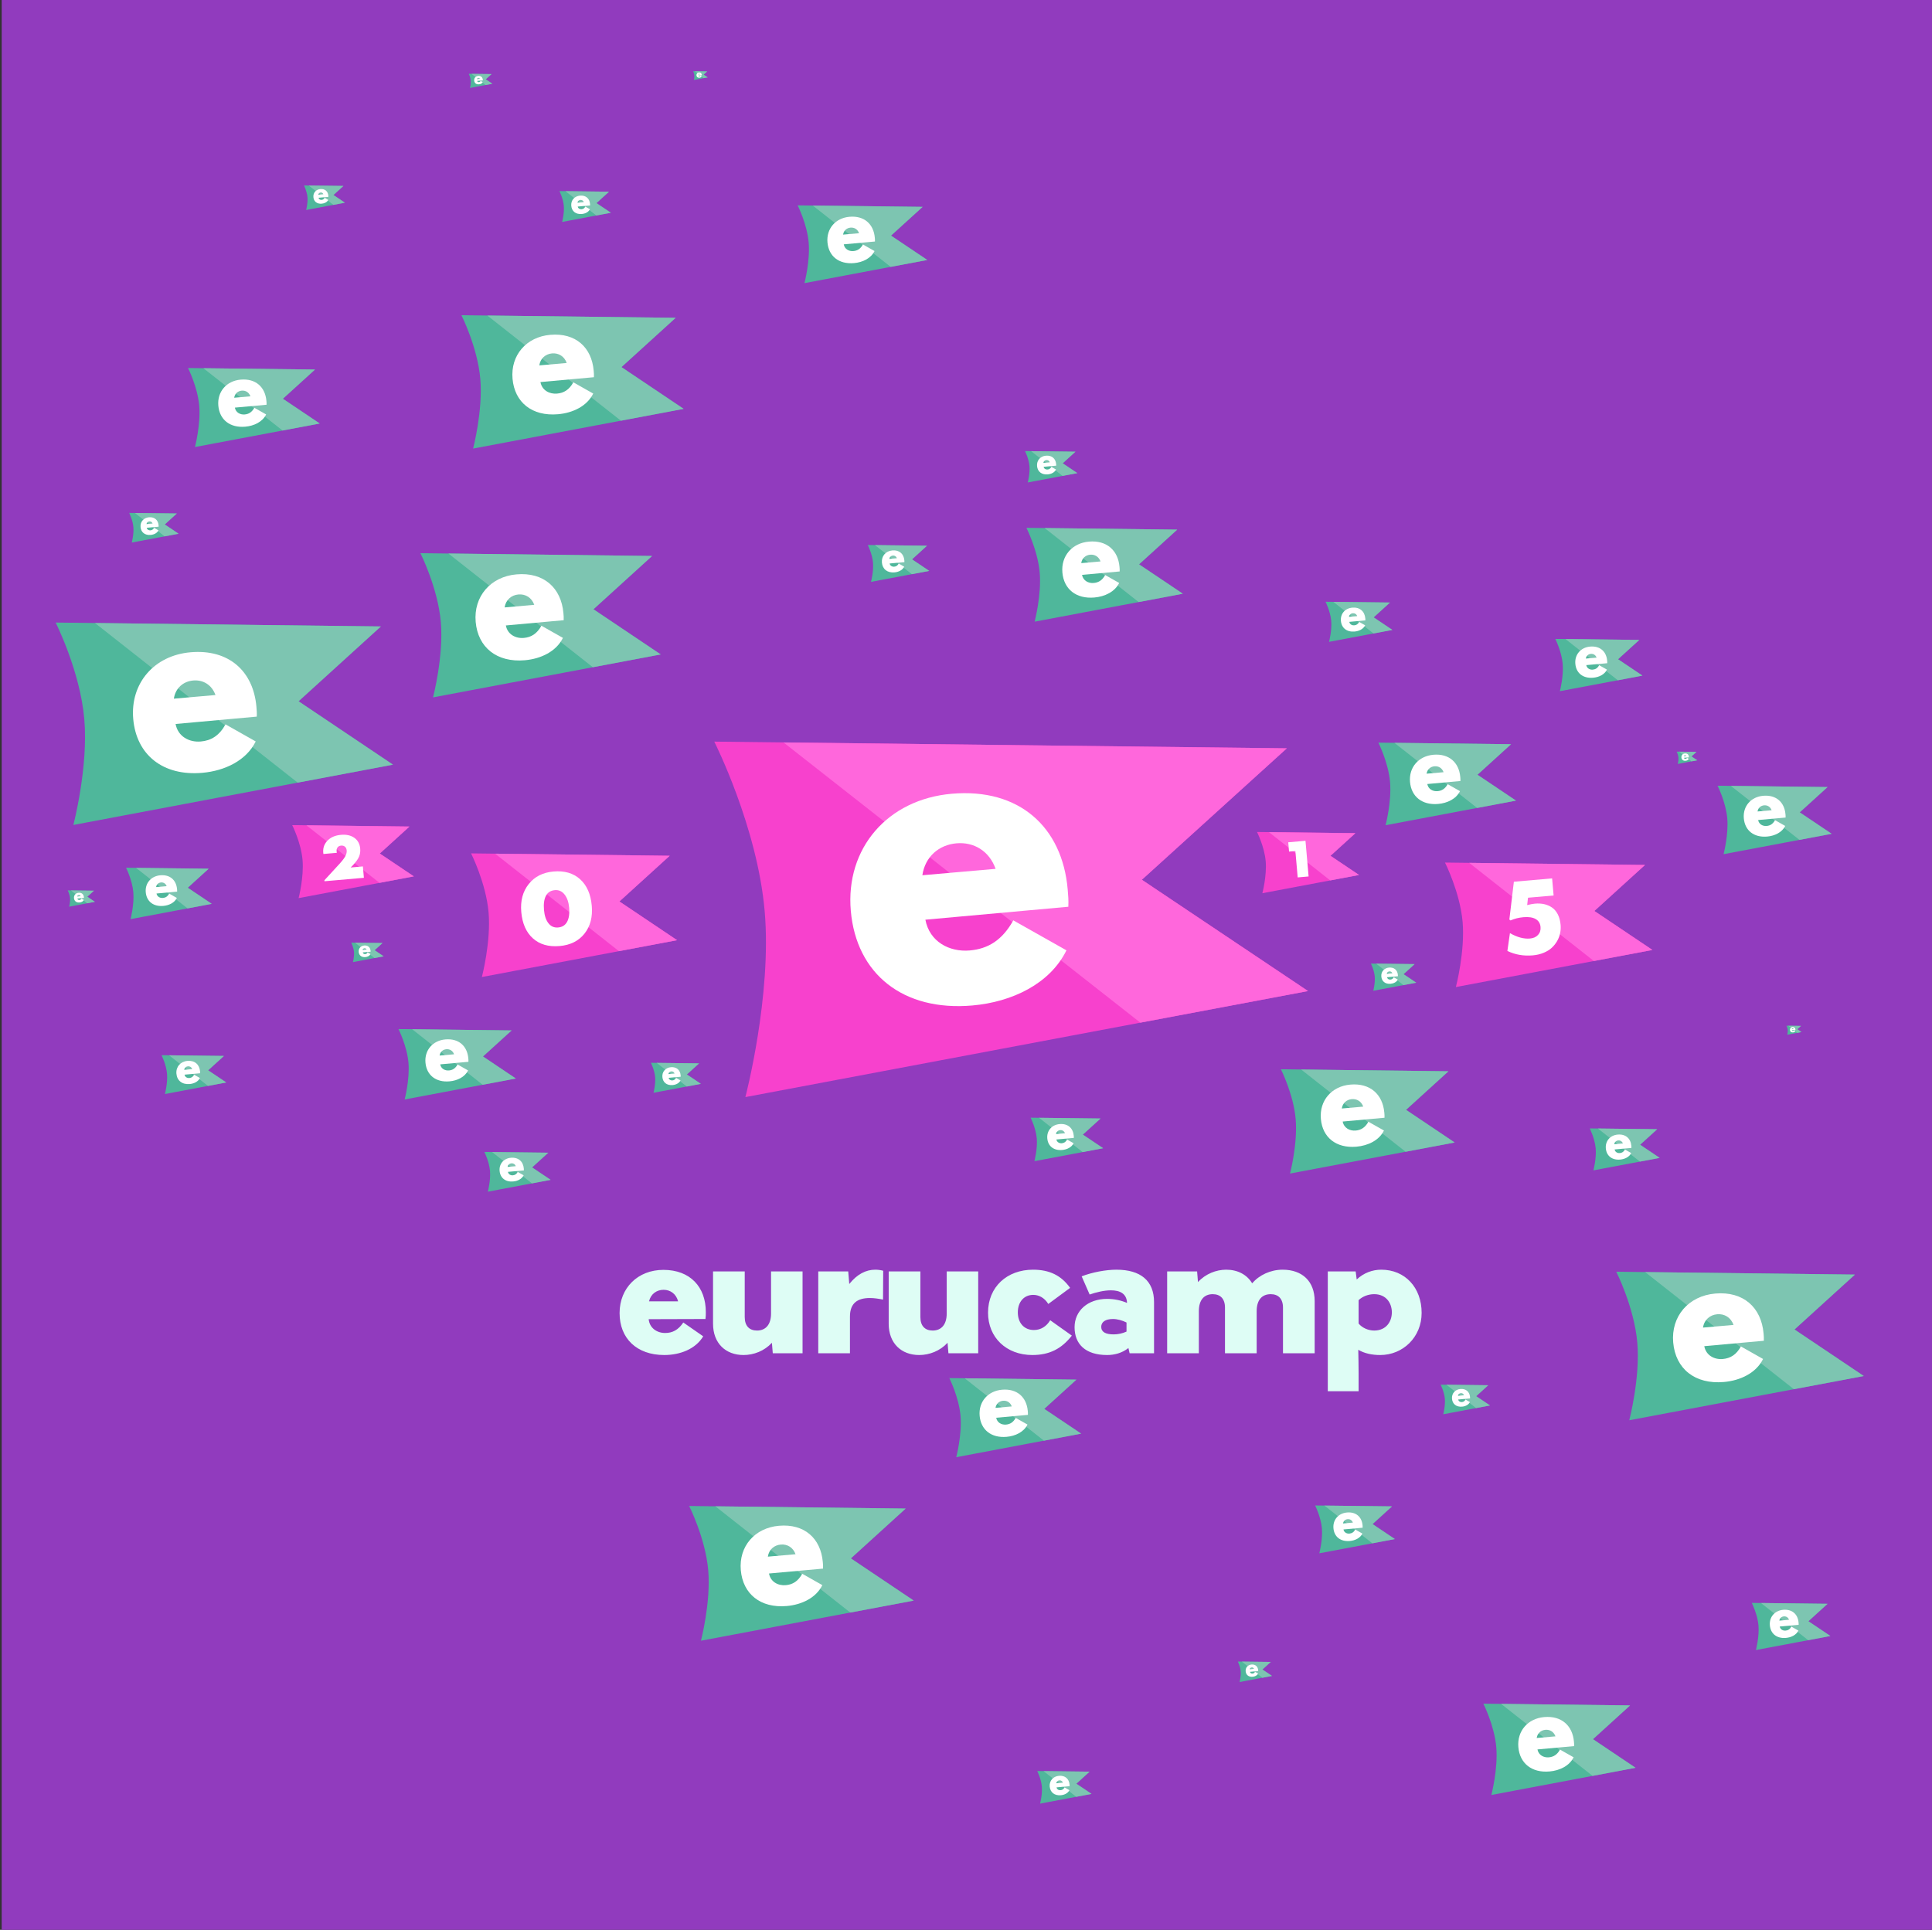 <svg xmlns="http://www.w3.org/2000/svg" xmlns:xlink="http://www.w3.org/1999/xlink" width="1121" height="1120" version="1.1" viewBox="0 0 1121 1120"><rect x="0" y="0" width="1121" height="1120" fill="#333333" stroke="none"/><title>eurucamp-2015</title><desc>Created with Sketch.</desc><g id="Page-1" fill="none" fill-rule="evenodd" stroke="none" stroke-width="1"><rect id="path-1" width="1120" height="1120" x=".989" y="0" fill="#913BBE"/><g id="flag-link" transform="translate(279.7, 46.796) rotate(-5) translate(-279.7, -46.796) translate(272.2, 41.796)"><g id="flag" transform="translate(0.14, 0.14)"><path id="flag-background" fill="#4FB79B" d="M13.149,7.185 L0.02,8.493 C0.02,8.493 0.836,6.207 0.836,4.248 C0.836,2.29 0.02,0.249 0.02,0.249 L13.149,1.556 L9.558,4.289 L13.149,7.185 L13.149,7.185 Z"/><path id="flag-highlight" fill="#7DC5B1" d="M1.608,0.407 L9.235,7.575 L13.149,7.185 L9.558,4.289 L13.149,1.556 L1.608,0.407 L1.608,0.407 Z"/><path id="flag-e" fill="#FFF" d="M4.528,3.743 C4.629,3.319 4.972,3.077 5.375,3.077 C5.778,3.077 6.111,3.319 6.222,3.743 L4.528,3.743 L4.528,3.743 Z M5.365,1.927 C3.883,1.927 2.814,2.966 2.814,4.419 C2.814,5.883 3.812,6.841 5.415,6.841 C6.333,6.841 7.24,6.498 7.684,5.762 L6.525,4.965 C6.232,5.398 5.889,5.57 5.466,5.57 C4.992,5.57 4.558,5.287 4.508,4.772 L7.815,4.762 C7.835,4.621 7.835,4.49 7.835,4.359 C7.835,2.916 6.928,1.927 5.365,1.927 L5.365,1.927 L5.365,1.927 Z"/></g></g><g id="flag-link-copy-3" transform="translate(809.295, 566.307) rotate(-5) translate(-809.295, -566.307) translate(795.795, 557.307)"><g id="flag" transform="translate(0.269, 0.269)"><path id="flag-background" fill="#4FB79B" d="M25.272,13.811 L0.038,16.324 C0.038,16.324 1.608,11.93 1.608,8.166 C1.608,4.401 0.038,0.478 0.038,0.478 L25.272,2.991 L18.37,8.244 L25.272,13.811 L25.272,13.811 Z"/><path id="flag-highlight" fill="#7DC5B1" d="M3.091,0.783 L17.751,14.559 L25.272,13.81 L18.37,8.244 L25.272,2.991 L3.091,0.783 L3.091,0.783 Z"/><path id="flag-e" fill="#FFF" d="M8.703,7.195 C8.896,6.38 9.556,5.914 10.33,5.914 C11.106,5.914 11.746,6.38 11.959,7.195 L8.703,7.195 L8.703,7.195 Z M10.312,3.704 C7.464,3.704 5.409,5.702 5.409,8.494 C5.409,11.307 7.327,13.15 10.408,13.15 C12.172,13.15 13.916,12.49 14.77,11.074 L12.541,9.542 C11.979,10.376 11.32,10.705 10.505,10.705 C9.595,10.705 8.762,10.163 8.665,9.173 L15.021,9.154 C15.06,8.882 15.06,8.63 15.06,8.378 C15.06,5.605 13.316,3.704 10.312,3.704 L10.312,3.704 L10.312,3.704 Z"/></g></g><g id="flag-link-copy-4" transform="translate(619.54, 659.632) rotate(-5) translate(-619.54, -659.632) translate(598.54, 645.632)"><g id="flag" transform="translate(0.429, 0.43)"><path id="flag-background" fill="#4FB79B" d="M40.42,22.088 L0.061,26.108 C0.061,26.108 2.571,19.081 2.571,13.06 C2.571,7.038 0.061,0.765 0.061,0.765 L40.42,4.783 L29.38,13.185 L40.42,22.088 L40.42,22.088 Z"/><path id="flag-highlight" fill="#7DC5B1" d="M4.944,1.253 L28.39,23.286 L40.42,22.088 L29.38,13.185 L40.42,4.783 L4.944,1.253 L4.944,1.253 Z"/><path id="flag-e" fill="#FFF" d="M13.919,11.507 C14.229,10.204 15.283,9.459 16.522,9.459 C17.762,9.459 18.786,10.204 19.127,11.507 L13.919,11.507 L13.919,11.507 Z M16.492,5.923 C11.937,5.923 8.651,9.119 8.651,13.585 C8.651,18.084 11.719,21.031 16.647,21.031 C19.468,21.031 22.257,19.976 23.622,17.712 L20.057,15.261 C19.158,16.595 18.104,17.122 16.802,17.122 C15.346,17.122 14.013,16.254 13.858,14.671 L24.024,14.64 C24.087,14.205 24.087,13.803 24.087,13.4 C24.087,8.964 21.297,5.923 16.492,5.923 L16.492,5.923 L16.492,5.923 Z"/></g></g><g id="flag-link" transform="translate(112.382, 622.16) rotate(-5) translate(-112.382, -622.16) translate(93.382, 609.66)"><g id="flag" transform="translate(0.347, 0.468)"><path id="flag-background" fill="#4FB79B" d="M36.952,19.72 L0.92,23.309 C0.92,23.309 3.161,17.035 3.161,11.66 C3.161,6.284 0.92,0.683 0.92,0.683 L36.952,4.271 L27.096,11.772 L36.952,19.72 L36.952,19.72 Z"/><path id="flag-highlight" fill="#7DC5B1" d="M5.28,1.118 L26.212,20.789 L36.952,19.719 L27.096,11.772 L36.952,4.271 L5.28,1.118 L5.28,1.118 Z"/><path id="flag-e" fill="#FFF" d="M13.293,10.273 C13.569,9.11 14.511,8.445 15.616,8.445 C16.724,8.445 17.638,9.11 17.942,10.273 L13.293,10.273 L13.293,10.273 Z M15.59,5.288 C11.523,5.288 8.589,8.141 8.589,12.129 C8.589,16.145 11.328,18.776 15.728,18.776 C18.247,18.776 20.737,17.834 21.955,15.813 L18.773,13.625 C17.97,14.816 17.029,15.286 15.866,15.286 C14.567,15.286 13.376,14.511 13.238,13.098 L22.314,13.07 C22.37,12.682 22.37,12.323 22.37,11.964 C22.37,8.003 19.879,5.288 15.59,5.288 L15.59,5.288 L15.59,5.288 Z"/></g></g><g id="flag-link" transform="translate(213.642, 552.207) rotate(-5) translate(-213.642, -552.207) translate(203.142, 545.707)"><g id="flag" transform="translate(0.192, 0.192)"><path id="flag-background" fill="#4FB79B" d="M19.007,9.885 L0.946,11.684 C0.946,11.684 2.069,8.539 2.069,5.845 C2.069,3.15 0.946,0.342 0.946,0.342 L19.007,2.141 L14.067,5.901 L19.007,9.885 L19.007,9.885 Z"/><path id="flag-highlight" fill="#7DC5B1" d="M3.131,0.561 L13.624,10.421 L19.007,9.885 L14.067,5.901 L19.007,2.141 L3.131,0.561 L3.131,0.561 Z"/><path id="flag-e" fill="#FFF" d="M7.148,5.15 C7.286,4.566 7.758,4.233 8.313,4.233 C8.868,4.233 9.326,4.566 9.479,5.15 L7.148,5.15 L7.148,5.15 Z M8.299,2.651 C6.261,2.651 4.79,4.081 4.79,6.08 C4.79,8.093 6.163,9.412 8.368,9.412 C9.631,9.412 10.879,8.94 11.49,7.926 L9.895,6.83 C9.492,7.427 9.021,7.662 8.438,7.662 C7.786,7.662 7.19,7.274 7.121,6.566 L11.67,6.552 C11.698,6.357 11.698,6.177 11.698,5.997 C11.698,4.012 10.45,2.651 8.299,2.651 L8.299,2.651 L8.299,2.651 Z"/></g></g><g id="flag-link" transform="translate(794.797, 646.816) rotate(-5) translate(-794.797, -646.816) translate(745.297, 615.316)"><g id="flag" transform="translate(0.03, 0.03)"><path id="flag-background" fill="#4FB79B" d="M97.102,51.941 L0.372,61.576 C0.372,61.576 6.388,44.733 6.388,30.301 C6.388,15.869 0.372,0.834 0.372,0.834 L97.102,10.465 L70.644,30.602 L97.102,51.941 L97.102,51.941 Z"/><path id="flag-highlight" fill="#7DC5B1" d="M12.076,2.002 L68.27,54.811 L97.102,51.939 L70.644,30.602 L97.102,10.465 L12.076,2.002 L12.076,2.002 Z"/><path id="flag-e" fill="#FFF" d="M33.587,26.58 C34.328,23.456 36.856,21.672 39.825,21.672 C42.798,21.672 45.252,23.456 46.069,26.58 L33.587,26.58 L33.587,26.58 Z M39.753,13.197 C28.836,13.197 20.959,20.856 20.959,31.56 C20.959,42.343 28.313,49.406 40.124,49.406 C46.886,49.406 53.571,46.878 56.842,41.451 L48.299,35.578 C46.143,38.774 43.617,40.037 40.496,40.037 C37.007,40.037 33.812,37.956 33.441,34.163 L57.806,34.089 C57.956,33.046 57.956,32.082 57.956,31.117 C57.956,20.485 51.269,13.197 39.753,13.197 L39.753,13.197 L39.753,13.197 Z"/></g></g><g id="flag-link-copy-2" transform="translate(943.782, 665.729) rotate(-5) translate(-943.782, -665.729) translate(923.282, 652.729)"><g id="flag" transform="translate(0.012, 0.012)"><path id="flag-background" fill="#4FB79B" d="M39.069,20.898 L0.15,24.775 C0.15,24.775 2.57,17.998 2.57,12.192 C2.57,6.385 0.15,0.336 0.15,0.336 L39.069,4.21 L28.423,12.313 L39.069,20.898 L39.069,20.898 Z"/><path id="flag-highlight" fill="#7DC5B1" d="M4.859,0.806 L27.468,22.053 L39.069,20.897 L28.423,12.313 L39.069,4.21 L4.859,0.806 L4.859,0.806 Z"/><path id="flag-e" fill="#FFF" d="M13.514,10.694 C13.812,9.438 14.829,8.72 16.023,8.72 C17.22,8.72 18.207,9.438 18.536,10.694 L13.514,10.694 L13.514,10.694 Z M15.995,5.31 C11.602,5.31 8.433,8.391 8.433,12.698 C8.433,17.037 11.392,19.879 16.144,19.879 C18.865,19.879 21.554,18.861 22.87,16.678 L19.433,14.315 C18.566,15.601 17.549,16.109 16.294,16.109 C14.89,16.109 13.604,15.272 13.455,13.745 L23.258,13.715 C23.318,13.296 23.318,12.908 23.318,12.52 C23.318,8.242 20.628,5.31 15.995,5.31 L15.995,5.31 L15.995,5.31 Z"/></g></g><g id="flag-link" transform="translate(188.246, 113.959) rotate(-5) translate(-188.246, -113.959) translate(175.746, 105.959)"><g id="flag" transform="translate(0.242, 0.242)"><path id="flag-background" fill="#4FB79B" d="M23.753,12.453 L0.999,14.72 C0.999,14.72 2.414,10.758 2.414,7.363 C2.414,3.968 0.999,0.431 0.999,0.431 L23.753,2.697 L17.529,7.434 L23.753,12.453 L23.753,12.453 Z"/><path id="flag-highlight" fill="#7DC5B1" d="M3.752,0.706 L16.971,13.128 L23.753,12.453 L17.529,7.434 L23.753,2.697 L3.752,0.706 L3.752,0.706 Z"/><path id="flag-e" fill="#FFF" d="M8.812,6.488 C8.987,5.753 9.581,5.333 10.28,5.333 C10.979,5.333 11.556,5.753 11.748,6.488 L8.812,6.488 L8.812,6.488 Z M10.263,3.34 C7.695,3.34 5.842,5.141 5.842,7.659 C5.842,10.196 7.572,11.857 10.35,11.857 C11.941,11.857 13.513,11.262 14.283,9.986 L12.273,8.604 C11.766,9.356 11.172,9.653 10.438,9.653 C9.617,9.653 8.865,9.164 8.778,8.271 L14.509,8.254 C14.545,8.009 14.545,7.782 14.545,7.555 C14.545,5.054 12.972,3.34 10.263,3.34 L10.263,3.34 L10.263,3.34 Z"/></g></g><g id="flag-link" transform="translate(406.854, 44.204) rotate(-5) translate(-406.854, -44.204) translate(401.354, 40.704)"><g id="flag" transform="translate(0.086, 0.086)"><path id="flag-background" fill="#4FB79B" d="M9.108,4.438 L0.999,5.246 C0.999,5.246 1.503,3.834 1.503,2.624 C1.503,1.414 0.999,0.154 0.999,0.154 L9.108,0.961 L6.89,2.649 L9.108,4.438 L9.108,4.438 Z"/><path id="flag-highlight" fill="#7DC5B1" d="M1.98,0.252 L6.691,4.679 L9.108,4.438 L6.89,2.649 L9.108,0.961 L1.98,0.252 L1.98,0.252 Z"/><path id="flag-e" fill="#FFF" d="M3.784,2.312 C3.846,2.05 4.058,1.901 4.307,1.901 C4.556,1.901 4.762,2.05 4.83,2.312 L3.784,2.312 L3.784,2.312 Z M4.301,1.19 C3.385,1.19 2.725,1.832 2.725,2.73 C2.725,3.634 3.341,4.226 4.332,4.226 C4.899,4.226 5.459,4.014 5.733,3.559 L5.017,3.066 C4.836,3.334 4.624,3.44 4.363,3.44 C4.07,3.44 3.802,3.266 3.771,2.948 L5.814,2.942 C5.827,2.854 5.827,2.773 5.827,2.693 C5.827,1.801 5.266,1.19 4.301,1.19 L4.301,1.19 L4.301,1.19 Z"/></g></g><g id="flag-link" transform="translate(48.047, 521.048) rotate(-5) translate(-48.047, -521.048) translate(39.547, 515.548)"><g id="flag" transform="translate(0.161, 0.161)"><path id="flag-background" fill="#4FB79B" d="M15.124,8.277 L0,9.784 C0,9.784 0.941,7.15 0.941,4.894 C0.941,2.638 0,0.287 0,0.287 L15.124,1.793 L10.987,4.941 L15.124,8.277 L15.124,8.277 Z"/><path id="flag-highlight" fill="#7DC5B1" d="M1.83,0.469 L10.616,8.726 L15.124,8.277 L10.987,4.941 L15.124,1.793 L1.83,0.469 L1.83,0.469 Z"/><path id="flag-e" fill="#FFF" d="M5.193,4.312 C5.309,3.824 5.704,3.545 6.169,3.545 C6.633,3.545 7.017,3.824 7.145,4.312 L5.193,4.312 L5.193,4.312 Z M6.157,2.22 C4.45,2.22 3.219,3.417 3.219,5.091 C3.219,6.777 4.369,7.881 6.215,7.881 C7.273,7.881 8.318,7.486 8.829,6.637 L7.493,5.719 C7.156,6.219 6.761,6.416 6.273,6.416 C5.728,6.416 5.228,6.091 5.17,5.498 L8.98,5.486 C9.003,5.323 9.003,5.172 9.003,5.022 C9.003,3.359 7.958,2.22 6.157,2.22 L6.157,2.22 L6.157,2.22 Z"/></g></g><g id="flag-link" transform="translate(265.687, 614.87) rotate(-5) translate(-265.687, -614.87) translate(232.187, 593.37)"><g id="flag" transform="translate(0.695, 0.696)"><path id="flag-background" fill="#4FB79B" d="M65.312,34.746 L0,41.251 C0,41.251 4.062,29.879 4.062,20.135 C4.062,10.39 0,0.238 0,0.238 L65.312,6.741 L47.447,20.338 L65.312,34.746 L65.312,34.746 Z"/><path id="flag-highlight" fill="#7DC5B1" d="M7.902,1.027 L45.845,36.684 L65.312,34.744 L47.447,20.338 L65.312,6.741 L7.902,1.027 L7.902,1.027 Z"/><path id="flag-e" fill="#FFF" d="M22.427,17.622 C22.927,15.513 24.634,14.308 26.639,14.308 C28.646,14.308 30.303,15.513 30.855,17.622 L22.427,17.622 L22.427,17.622 Z M26.59,8.586 C19.219,8.586 13.9,13.757 13.9,20.985 C13.9,28.265 18.866,33.035 26.84,33.035 C31.406,33.035 35.92,31.327 38.129,27.663 L32.36,23.698 C30.905,25.856 29.199,26.708 27.092,26.708 C24.736,26.708 22.578,25.303 22.328,22.742 L38.779,22.692 C38.881,21.988 38.881,21.337 38.881,20.686 C38.881,13.507 34.366,8.586 26.59,8.586 L26.59,8.586 L26.59,8.586 Z"/></g></g><g id="flag-link" transform="translate(392.577, 624.221) rotate(-5) translate(-392.577, -624.221) translate(378.077, 614.721)"><g id="flag" transform="translate(0.296, 0.296)"><path id="flag-background" fill="#4FB79B" d="M27.805,15.218 L0,17.987 C0,17.987 1.729,13.146 1.729,8.998 C1.729,4.849 0,0.527 0,0.527 L27.805,3.296 L20.199,9.084 L27.805,15.218 L27.805,15.218 Z"/><path id="flag-highlight" fill="#7DC5B1" d="M3.364,0.863 L19.517,16.043 L27.805,15.217 L20.199,9.084 L27.805,3.296 L3.364,0.863 L3.364,0.863 Z"/><path id="flag-e" fill="#FFF" d="M9.548,7.928 C9.761,7.03 10.487,6.517 11.341,6.517 C12.195,6.517 12.901,7.03 13.136,7.928 L9.548,7.928 L9.548,7.928 Z M11.32,4.081 C8.182,4.081 5.918,6.282 5.918,9.359 C5.918,12.459 8.032,14.489 11.426,14.489 C13.37,14.489 15.292,13.763 16.232,12.202 L13.776,10.514 C13.157,11.433 12.431,11.796 11.534,11.796 C10.531,11.796 9.612,11.198 9.506,10.107 L16.509,10.086 C16.552,9.786 16.552,9.509 16.552,9.232 C16.552,6.176 14.63,4.081 11.32,4.081 L11.32,4.081 L11.32,4.081 Z"/></g></g><g id="flag-link" transform="translate(339.548, 118.791) rotate(-5) translate(-339.548, -118.791) translate(324.048, 108.791)"><g id="flag" transform="translate(0.304, 0.305)"><path id="flag-background" fill="#4FB79B" d="M29.607,15.657 L0.999,18.507 C0.999,18.507 2.778,13.526 2.778,9.257 C2.778,4.989 0.999,0.542 0.999,0.542 L29.607,3.391 L21.782,9.346 L29.607,15.657 L29.607,15.657 Z"/><path id="flag-highlight" fill="#7DC5B1" d="M4.46,0.888 L21.08,16.506 L29.607,15.657 L21.782,9.346 L29.607,3.391 L4.46,0.888 L4.46,0.888 Z"/><path id="flag-e" fill="#FFF" d="M10.822,8.157 C11.042,7.233 11.789,6.705 12.667,6.705 C13.546,6.705 14.272,7.233 14.514,8.157 L10.822,8.157 L10.822,8.157 Z M12.646,4.199 C9.417,4.199 7.088,6.464 7.088,9.63 C7.088,12.819 9.263,14.908 12.756,14.908 C14.756,14.908 16.733,14.16 17.7,12.555 L15.173,10.818 C14.536,11.763 13.789,12.137 12.866,12.137 C11.834,12.137 10.889,11.521 10.779,10.399 L17.985,10.377 C18.03,10.069 18.03,9.784 18.03,9.499 C18.03,6.354 16.052,4.199 12.646,4.199 L12.646,4.199 L12.646,4.199 Z"/></g></g><g id="flag-link" transform="translate(89.377, 305.144) rotate(-5) translate(-89.377, -305.144) translate(74.377, 295.644)"><g id="flag" transform="translate(0.292, 0.293)"><path id="flag-background" fill="#4FB79B" d="M28.485,15.043 L0.999,17.781 C0.999,17.781 2.708,12.995 2.708,8.894 C2.708,4.794 0.999,0.521 0.999,0.521 L28.485,3.258 L20.967,8.98 L28.485,15.043 L28.485,15.043 Z"/><path id="flag-highlight" fill="#7DC5B1" d="M4.325,0.853 L20.293,15.859 L28.485,15.043 L20.967,8.98 L28.485,3.258 L4.325,0.853 L4.325,0.853 Z"/><path id="flag-e" fill="#FFF" d="M10.437,7.837 C10.648,6.949 11.366,6.442 12.21,6.442 C13.055,6.442 13.752,6.949 13.984,7.837 L10.437,7.837 L10.437,7.837 Z M12.189,4.034 C9.087,4.034 6.849,6.21 6.849,9.252 C6.849,12.316 8.939,14.323 12.295,14.323 C14.216,14.323 16.116,13.605 17.045,12.063 L14.618,10.394 C14.005,11.302 13.287,11.661 12.401,11.661 C11.409,11.661 10.501,11.07 10.396,9.992 L17.319,9.971 C17.362,9.674 17.362,9.4 17.362,9.126 C17.362,6.105 15.462,4.034 12.189,4.034 L12.189,4.034 L12.189,4.034 Z"/></g></g><g id="flag-link" transform="translate(98.31, 516.048) rotate(-5) translate(-98.31, -516.048) translate(73.81, 500.048)"><g id="flag" transform="translate(0.508, 0.508)"><path id="flag-background" fill="#4FB79B" d="M47.692,26.102 L0,30.852 C0,30.852 2.966,22.548 2.966,15.433 C2.966,8.317 0,0.904 0,0.904 L47.692,5.653 L34.647,15.581 L47.692,26.102 L47.692,26.102 Z"/><path id="flag-highlight" fill="#7DC5B1" d="M5.77,1.48 L33.476,27.517 L47.692,26.101 L34.647,15.581 L47.692,5.653 L5.77,1.48 L5.77,1.48 Z"/><path id="flag-e" fill="#FFF" d="M16.376,13.598 C16.742,12.058 17.988,11.178 19.452,11.178 C20.917,11.178 22.127,12.058 22.53,13.598 L16.376,13.598 L16.376,13.598 Z M19.416,7 C14.034,7 10.15,10.776 10.15,16.053 C10.15,21.37 13.776,24.852 19.599,24.852 C22.933,24.852 26.229,23.606 27.842,20.93 L23.63,18.035 C22.567,19.61 21.321,20.233 19.783,20.233 C18.062,20.233 16.487,19.207 16.304,17.337 L28.317,17.3 C28.391,16.786 28.391,16.311 28.391,15.835 C28.391,10.593 25.094,7 19.416,7 L19.416,7 L19.416,7 Z"/></g></g><g id="flag-link" transform="translate(300.574, 678.288) rotate(-5) translate(-300.574, -678.288) translate(281.574, 665.788)"><g id="flag" transform="translate(0.393, 0.393)"><path id="flag-background" fill="#4FB79B" d="M36.885,20.187 L0,23.861 C0,23.861 2.294,17.439 2.294,11.936 C2.294,6.433 0,0.699 0,0.699 L36.885,4.372 L26.796,12.05 L36.885,20.187 L36.885,20.187 Z"/><path id="flag-highlight" fill="#7DC5B1" d="M4.463,1.145 L25.891,21.282 L36.885,20.187 L26.796,12.05 L36.885,4.372 L4.463,1.145 L4.463,1.145 Z"/><path id="flag-e" fill="#FFF" d="M12.665,10.517 C12.948,9.326 13.912,8.645 15.044,8.645 C16.178,8.645 17.113,9.326 17.425,10.517 L12.665,10.517 L12.665,10.517 Z M15.017,5.414 C10.854,5.414 7.85,8.334 7.85,12.416 C7.85,16.527 10.654,19.221 15.158,19.221 C17.737,19.221 20.286,18.257 21.533,16.187 L18.275,13.948 C17.453,15.167 16.49,15.648 15.3,15.648 C13.969,15.648 12.751,14.855 12.61,13.408 L21.9,13.38 C21.958,12.982 21.958,12.615 21.958,12.247 C21.958,8.193 19.408,5.414 15.017,5.414 L15.017,5.414 L15.017,5.414 Z"/></g></g><g id="flag-link" transform="translate(500.369, 138.349) rotate(-5) translate(-500.369, -138.349) translate(462.869, 114.849)"><g id="flag" transform="translate(0.768, 0.769)"><path id="flag-background" fill="#4FB79B" d="M73.16,38.494 L0.999,45.682 C0.999,45.682 5.487,33.117 5.487,22.351 C5.487,11.585 0.999,0.368 0.999,0.368 L73.16,7.553 L53.422,22.575 L73.16,38.494 L73.16,38.494 Z"/><path id="flag-highlight" fill="#7DC5B1" d="M9.73,1.24 L51.651,40.636 L73.16,38.493 L53.422,22.575 L73.16,7.553 L9.73,1.24 L9.73,1.24 Z"/><path id="flag-e" fill="#FFF" d="M25.778,19.575 C26.331,17.245 28.217,15.913 30.431,15.913 C32.649,15.913 34.48,17.245 35.089,19.575 L25.778,19.575 L25.778,19.575 Z M30.377,9.591 C22.233,9.591 16.357,15.305 16.357,23.29 C16.357,31.334 21.843,36.604 30.654,36.604 C35.699,36.604 40.686,34.717 43.126,30.669 L36.753,26.288 C35.145,28.672 33.26,29.614 30.932,29.614 C28.329,29.614 25.945,28.062 25.669,25.232 L43.845,25.176 C43.957,24.399 43.957,23.679 43.957,22.96 C43.957,15.028 38.969,9.591 30.377,9.591 L30.377,9.591 L30.377,9.591 Z"/></g></g><g id="flag-link" transform="translate(147.346, 232.977) rotate(-5) translate(-147.346, -232.977) translate(109.346, 208.977)"><g id="flag" transform="translate(0.78, 0.781)"><path id="flag-background" fill="#4FB79B" d="M74.12,39.303 L0.816,46.605 C0.816,46.605 5.374,33.841 5.374,22.904 C5.374,11.968 0.816,0.573 0.816,0.573 L74.12,7.872 L54.069,23.132 L74.12,39.303 L74.12,39.303 Z"/><path id="flag-highlight" fill="#7DC5B1" d="M9.685,1.459 L52.27,41.479 L74.12,39.302 L54.069,23.132 L74.12,7.872 L9.685,1.459 L9.685,1.459 Z"/><path id="flag-e" fill="#FFF" d="M25.987,20.084 C26.548,17.717 28.464,16.365 30.714,16.365 C32.967,16.365 34.826,17.717 35.446,20.084 L25.987,20.084 L25.987,20.084 Z M30.659,9.942 C22.386,9.942 16.417,15.747 16.417,23.859 C16.417,32.03 21.99,37.383 30.94,37.383 C36.065,37.383 41.131,35.467 43.61,31.354 L37.135,26.903 C35.502,29.325 33.588,30.283 31.222,30.283 C28.578,30.283 26.157,28.705 25.876,25.831 L44.34,25.775 C44.454,24.984 44.454,24.254 44.454,23.523 C44.454,15.465 39.387,9.942 30.659,9.942 L30.659,9.942 L30.659,9.942 Z"/></g></g><g id="flag-link" transform="translate(205.03, 496.848) rotate(-5) translate(-205.03, -496.848) translate(170.53, 474.848)"><g id="flag" transform="translate(0.721, 0.721)"><path id="flag-background" fill="#F741CD" d="M67.718,36.063 L0,42.808 C0,42.808 4.211,31.017 4.211,20.913 C4.211,10.81 0,0.284 0,0.284 L67.718,7.026 L49.195,21.124 L67.718,36.063 L67.718,36.063 Z"/><path id="flag-highlight" fill="#FF67DC" d="M8.193,1.102 L47.534,38.072 L67.718,36.061 L49.195,21.124 L67.718,7.026 L8.193,1.102 L8.193,1.102 Z"/></g></g><g id="flag-link" transform="translate(589.396, 819.346) rotate(-5) translate(-589.396, -819.346) translate(551.896, 795.346)"><g id="flag" transform="translate(0.781, 0.782)"><path id="flag-background" fill="#4FB79B" d="M73.376,39.159 L0,46.468 C0,46.468 4.563,33.692 4.563,22.744 C4.563,11.797 0,0.391 0,0.391 L73.376,7.697 L53.306,22.972 L73.376,39.159 L73.376,39.159 Z"/><path id="flag-highlight" fill="#7DC5B1" d="M8.878,1.277 L51.505,41.336 L73.376,39.158 L53.306,22.972 L73.376,7.697 L8.878,1.277 L8.878,1.277 Z"/><path id="flag-e" fill="#FFF" d="M25.196,19.921 C25.758,17.552 27.676,16.198 29.928,16.198 C32.183,16.198 34.044,17.552 34.664,19.921 L25.196,19.921 L25.196,19.921 Z M29.873,9.769 C21.591,9.769 15.617,15.579 15.617,23.699 C15.617,31.878 21.195,37.237 30.154,37.237 C35.284,37.237 40.355,35.319 42.836,31.202 L36.355,26.747 C34.72,29.171 32.804,30.129 30.437,30.129 C27.79,30.129 25.366,28.551 25.085,25.673 L43.567,25.617 C43.681,24.826 43.681,24.095 43.681,23.363 C43.681,15.298 38.609,9.769 29.873,9.769 L29.873,9.769 L29.873,9.769 Z"/></g></g><g id="flag-link" transform="translate(332.616, 216.768) rotate(-5) translate(-332.616, -216.768) translate(269.616, 176.768)"><g id="flag" transform="translate(0.317, 0.318)"><path id="flag-background" fill="#4FB79B" d="M124.7,65.702 L0.999,78.024 C0.999,78.024 8.692,56.485 8.692,38.029 C8.692,19.573 0.999,0.345 0.999,0.345 L124.7,12.661 L90.865,38.414 L124.7,65.702 L124.7,65.702 Z"/><path id="flag-highlight" fill="#7DC5B1" d="M15.966,1.839 L87.829,69.373 L124.7,65.7 L90.865,38.414 L124.7,12.661 L15.966,1.839 L15.966,1.839 Z"/><path id="flag-e" fill="#FFF" d="M43.475,33.27 C44.423,29.275 47.656,26.993 51.453,26.993 C55.254,26.993 58.393,29.275 59.438,33.27 L43.475,33.27 L43.475,33.27 Z M51.361,16.156 C37.399,16.156 27.326,25.95 27.326,39.639 C27.326,53.428 36.73,62.461 51.834,62.461 C60.483,62.461 69.031,59.228 73.215,52.287 L62.289,44.777 C59.532,48.864 56.302,50.48 52.311,50.48 C47.848,50.48 43.762,47.818 43.289,42.967 L74.447,42.872 C74.639,41.539 74.639,40.306 74.639,39.073 C74.639,25.476 66.088,16.156 51.361,16.156 L51.361,16.156 L51.361,16.156 Z"/></g></g><g id="flag-link" transform="translate(334.075, 526.702) rotate(-5) translate(-334.075, -526.702) translate(276.075, 489.702)"><g id="flag" transform="translate(0.221, 0.222)"><path id="flag-background" fill="#F741CD" d="M114.7,60.776 L0,72.201 C0,72.201 7.133,52.229 7.133,35.116 C7.133,18.003 0,0.175 0,0.175 L114.7,11.595 L83.326,35.473 L114.7,60.776 L114.7,60.776 Z"/><path id="flag-highlight" fill="#FF67DC" d="M13.878,1.56 L80.512,64.18 L114.7,60.774 L83.326,35.473 L114.7,11.595 L13.878,1.56 L13.878,1.56 Z"/></g></g><g id="flag-link" transform="translate(131.07, 411.834) rotate(-5) translate(-131.07, -411.834) translate(37.07, 352.334)"><g id="flag"><path id="flag-background" fill="#4FB79B" d="M187.778,99.772 L0,118.476 C0,118.476 11.678,85.78 11.678,57.764 C11.678,29.748 0,0.56 0,0.56 L187.778,19.256 L136.415,58.348 L187.778,99.772 L187.778,99.772 Z"/><path id="flag-highlight" fill="#7DC5B1" d="M22.72,2.828 L131.807,105.344 L187.778,99.768 L136.415,58.348 L187.778,19.256 L22.72,2.828 L22.72,2.828 Z"/><path id="flag-e" fill="#FFF" d="M64.479,50.54 C65.918,44.476 70.825,41.012 76.588,41.012 C82.359,41.012 87.123,44.476 88.71,50.54 L64.479,50.54 L64.479,50.54 Z M76.448,24.56 C55.255,24.56 39.965,39.428 39.965,60.208 C39.965,81.14 54.24,94.852 77.168,94.852 C90.296,94.852 103.273,89.944 109.623,79.408 L93.038,68.008 C88.853,74.212 83.95,76.664 77.891,76.664 C71.117,76.664 64.915,72.624 64.195,65.26 L111.493,65.116 C111.785,63.092 111.785,61.22 111.785,59.348 C111.785,38.708 98.805,24.56 76.448,24.56 L76.448,24.56 L76.448,24.56 Z"/></g></g><g id="flag-link" transform="translate(314.422, 357.091) rotate(-5) translate(-314.422, -357.091) translate(246.922, 314.091)"><g id="flag" transform="translate(0.424, 0.425)"><path id="flag-background" fill="#4FB79B" d="M133.764,71.21 L0,84.533 C0,84.533 8.319,61.242 8.319,41.285 C8.319,21.328 0,0.536 0,0.536 L133.764,13.854 L97.176,41.701 L133.764,71.21 L133.764,71.21 Z"/><path id="flag-highlight" fill="#7DC5B1" d="M16.185,2.152 L93.893,75.179 L133.764,71.207 L97.176,41.701 L133.764,13.854 L16.185,2.152 L16.185,2.152 Z"/><path id="flag-e" fill="#FFF" d="M45.932,36.139 C46.957,31.82 50.452,29.352 54.558,29.352 C58.669,29.352 62.062,31.82 63.192,36.139 L45.932,36.139 L45.932,36.139 Z M54.458,17.632 C39.361,17.632 28.469,28.224 28.469,43.026 C28.469,57.937 38.638,67.705 54.971,67.705 C64.323,67.705 73.566,64.209 78.09,56.703 L66.275,48.583 C63.295,53.002 59.802,54.749 55.486,54.749 C50.66,54.749 46.242,51.871 45.73,46.625 L79.422,46.522 C79.63,45.081 79.63,43.747 79.63,42.414 C79.63,27.711 70.384,17.632 54.458,17.632 L54.458,17.632 L54.458,17.632 Z"/></g></g><g id="flag-link-copy" transform="translate(588.329, 519.106) rotate(-5) translate(-588.329, -519.106) translate(422.829, 414.606)"><g id="flag"><path id="flag-background" fill="#F741CD" d="M330.609,175.23 L3.97903932e-13,208.08 C3.97903932e-13,208.08 20.56,150.656 20.56,101.451 C20.56,52.246 3.97903932e-13,0.984 3.97903932e-13,0.984 L330.609,33.819 L240.178,102.477 L330.609,175.23 L330.609,175.23 Z"/><path id="flag-highlight" fill="#FF67DC" d="M40.002,4.967 L232.065,185.016 L330.609,175.223 L240.178,102.477 L330.609,33.819 L40.002,4.967 L40.002,4.967 Z"/><path id="flag-e" fill="#FFF" d="M113.524,88.764 C116.057,78.113 124.698,72.029 134.844,72.029 C145.005,72.029 153.392,78.113 156.185,88.764 L113.524,88.764 L113.524,88.764 Z M134.598,43.135 C97.284,43.135 70.363,69.247 70.363,105.743 C70.363,142.506 95.497,166.589 135.865,166.589 C158.979,166.589 181.826,157.969 193.007,139.464 L163.806,119.443 C156.439,130.339 147.805,134.645 137.138,134.645 C125.212,134.645 114.291,127.55 113.025,114.616 L196.3,114.363 C196.813,110.809 196.813,107.521 196.813,104.233 C196.813,67.983 173.959,43.135 134.598,43.135 L134.598,43.135 L134.598,43.135 Z"/></g></g><g id="flag-link" transform="translate(1010.298, 774.985) rotate(-5) translate(-1010.298, -774.985) translate(941.298, 731.485)"><g id="flag"><path id="flag-background" fill="#4FB79B" d="M137.785,73.209 L0,86.934 C0,86.934 8.569,62.942 8.569,42.385 C8.569,21.828 0,0.411 0,0.411 L137.785,14.129 L100.097,42.814 L137.785,73.209 L137.785,73.209 Z"/><path id="flag-highlight" fill="#7DC5B1" d="M16.671,2.075 L96.716,77.298 L137.785,73.206 L100.097,42.814 L137.785,14.129 L16.671,2.075 L16.671,2.075 Z"/><path id="flag-e" fill="#FFF" d="M47.313,37.085 C48.368,32.635 51.969,30.093 56.198,30.093 C60.432,30.093 63.928,32.635 65.092,37.085 L47.313,37.085 L47.313,37.085 Z M56.095,18.021 C40.544,18.021 29.325,28.931 29.325,44.179 C29.325,59.538 39.8,69.599 56.623,69.599 C66.256,69.599 75.778,65.998 80.438,58.267 L68.268,49.902 C65.198,54.454 61.6,56.253 57.154,56.253 C52.183,56.253 47.632,53.289 47.104,47.886 L81.81,47.78 C82.024,46.295 82.024,44.921 82.024,43.548 C82.024,28.403 72.5,18.021 56.095,18.021 L56.095,18.021 L56.095,18.021 Z"/></g></g><g id="flag-link" transform="translate(899.659, 531.962) rotate(-5) translate(-899.659, -531.962) translate(841.159, 494.962)"><g id="flag" transform="translate(0.23, 0.23)"><path id="flag-background" fill="#F741CD" d="M115.492,61.209 L0,72.713 C0,72.713 7.182,52.604 7.182,35.373 C7.182,18.141 0,0.19 0,0.19 L115.492,11.688 L83.901,35.732 L115.492,61.209 L115.492,61.209 Z"/><path id="flag-highlight" fill="#FF67DC" d="M13.974,1.584 L81.067,64.636 L115.492,61.207 L83.901,35.732 L115.492,11.688 L13.974,1.584 L13.974,1.584 Z"/></g></g><g id="flag-link" transform="translate(465.881, 907.438) rotate(-5) translate(-465.881, -907.438) translate(401.881, 867.438)"><g id="flag" transform="translate(0.149, 0.587)"><path id="flag-background" fill="#4FB79B" d="M126.008,66.418 L0.999,78.87 C0.999,78.87 8.773,57.103 8.773,38.452 C8.773,19.801 0.999,0.37 0.999,0.37 L126.008,12.816 L91.815,38.841 L126.008,66.418 L126.008,66.418 Z"/><path id="flag-highlight" fill="#7DC5B1" d="M16.124,1.88 L88.747,70.128 L126.008,66.416 L91.815,38.841 L126.008,12.816 L16.124,1.88 L16.124,1.88 Z"/><path id="flag-e" fill="#FFF" d="M43.925,33.643 C44.882,29.606 48.15,27.3 51.986,27.3 C55.828,27.3 58.999,29.606 60.056,33.643 L43.925,33.643 L43.925,33.643 Z M51.893,16.347 C37.784,16.347 27.605,26.246 27.605,40.079 C27.605,54.014 37.108,63.143 52.372,63.143 C61.112,63.143 69.751,59.876 73.978,52.861 L62.937,45.272 C60.151,49.402 56.887,51.035 52.853,51.035 C48.344,51.035 44.215,48.345 43.736,43.443 L75.224,43.347 C75.418,41.999 75.418,40.753 75.418,39.507 C75.418,25.766 66.776,16.347 51.893,16.347 L51.893,16.347 L51.893,16.347 Z"/></g></g><g id="flag-link" transform="translate(641.313, 329.359) rotate(-5) translate(-641.313, -329.359) translate(596.813, 300.859)"><g id="flag" transform="translate(0.926, 0.927)"><path id="flag-background" fill="#4FB79B" d="M87.064,46.651 L0,55.323 C0,55.323 5.414,40.163 5.414,27.174 C5.414,14.184 0,0.651 0,0.651 L87.064,9.319 L63.25,27.444 L87.064,46.651 L87.064,46.651 Z"/><path id="flag-highlight" fill="#7DC5B1" d="M10.534,1.702 L61.113,49.234 L87.064,46.649 L63.25,27.444 L87.064,9.319 L10.534,1.702 L10.534,1.702 Z"/><path id="flag-e" fill="#FFF" d="M29.896,23.824 C30.563,21.012 32.839,19.406 35.511,19.406 C38.186,19.406 40.395,21.012 41.131,23.824 L29.896,23.824 L29.896,23.824 Z M35.446,11.778 C25.619,11.778 18.53,18.672 18.53,28.307 C18.53,38.012 25.149,44.37 35.779,44.37 C41.866,44.37 47.883,42.094 50.827,37.209 L43.137,31.923 C41.197,34.8 38.924,35.937 36.115,35.937 C32.974,35.937 30.098,34.063 29.764,30.649 L51.694,30.582 C51.83,29.644 51.83,28.776 51.83,27.908 C51.83,18.338 45.811,11.778 35.446,11.778 L35.446,11.778 L35.446,11.778 Z"/></g></g><g id="flag-link" transform="translate(839.876, 451.316) rotate(-5) translate(-839.876, -451.316) translate(800.876, 426.316)"><g id="flag" transform="translate(0.815, 0.816)"><path id="flag-background" fill="#4FB79B" d="M76.604,40.926 L0,48.556 C0,48.556 4.764,35.218 4.764,23.789 C4.764,12.359 0,0.452 0,0.452 L76.604,8.079 L55.65,24.027 L76.604,40.926 L76.604,40.926 Z"/><path id="flag-highlight" fill="#7DC5B1" d="M9.269,1.378 L53.771,43.199 L76.604,40.924 L55.65,24.027 L76.604,8.079 L9.269,1.378 L9.269,1.378 Z"/><path id="flag-e" fill="#FFF" d="M26.304,20.842 C26.891,18.368 28.893,16.955 31.244,16.955 C33.598,16.955 35.542,18.368 36.189,20.842 L26.304,20.842 L26.304,20.842 Z M31.187,10.243 C22.541,10.243 16.304,16.308 16.304,24.786 C16.304,33.325 22.127,38.919 31.48,38.919 C36.836,38.919 42.13,36.916 44.721,32.618 L37.955,27.968 C36.248,30.499 34.247,31.499 31.776,31.499 C29.012,31.499 26.482,29.851 26.188,26.847 L45.484,26.788 C45.603,25.962 45.603,25.198 45.603,24.435 C45.603,16.015 40.307,10.243 31.187,10.243 L31.187,10.243 L31.187,10.243 Z"/></g></g><g id="flag-link" transform="translate(1030.047, 473.287) rotate(-5) translate(-1030.047, -473.287) translate(997.547, 452.287)"><g id="flag" transform="translate(0.676, 0.676)"><path id="flag-background" fill="#4FB79B" d="M63.49,33.749 L0,40.073 C0,40.073 3.948,29.018 3.948,19.545 C3.948,10.073 0,0.204 0,0.204 L63.49,6.525 L46.124,19.743 L63.49,33.749 L63.49,33.749 Z"/><path id="flag-highlight" fill="#7DC5B1" d="M7.682,0.971 L44.566,35.633 L63.49,33.747 L46.124,19.743 L63.49,6.525 L7.682,0.971 L7.682,0.971 Z"/><path id="flag-e" fill="#FFF" d="M21.801,17.103 C22.288,15.052 23.947,13.881 25.895,13.881 C27.847,13.881 29.457,15.052 29.994,17.103 L21.801,17.103 L21.801,17.103 Z M25.848,8.318 C18.682,8.318 13.513,13.345 13.513,20.371 C13.513,27.449 18.339,32.085 26.091,32.085 C30.53,32.085 34.918,30.426 37.065,26.863 L31.457,23.009 C30.042,25.106 28.384,25.935 26.336,25.935 C24.046,25.935 21.948,24.569 21.705,22.08 L37.697,22.031 C37.796,21.347 37.796,20.714 37.796,20.081 C37.796,13.102 33.407,8.318 25.848,8.318 L25.848,8.318 L25.848,8.318 Z"/></g></g><g id="flag-link" transform="translate(904.89, 1010.971) rotate(-5) translate(-904.89, -1010.971) translate(861.89, 983.471)"><g id="flag" transform="translate(0.902, 0.902)"><path id="flag-background" fill="#4FB79B" d="M84.721,45.368 L0,53.807 C0,53.807 5.269,39.056 5.269,26.415 C5.269,13.775 0,0.606 0,0.606 L84.721,9.041 L61.548,26.679 L84.721,45.368 L84.721,45.368 Z"/><path id="flag-highlight" fill="#7DC5B1" d="M10.251,1.629 L59.469,47.882 L84.721,45.367 L61.548,26.679 L84.721,9.041 L10.251,1.629 L10.251,1.629 Z"/><path id="flag-e" fill="#FFF" d="M29.091,23.156 C29.741,20.42 31.955,18.857 34.555,18.857 C37.159,18.857 39.308,20.42 40.024,23.156 L29.091,23.156 L29.091,23.156 Z M34.492,11.434 C24.93,11.434 18.031,18.143 18.031,27.518 C18.031,36.962 24.472,43.149 34.816,43.149 C40.74,43.149 46.594,40.934 49.459,36.181 L41.977,31.037 C40.089,33.836 37.876,34.943 35.143,34.943 C32.086,34.943 29.288,33.12 28.963,29.797 L50.303,29.732 C50.435,28.819 50.435,27.975 50.435,27.13 C50.435,17.818 44.578,11.434 34.492,11.434 L34.492,11.434 L34.492,11.434 Z"/></g></g><g id="flag-link" transform="translate(522.039, 325.716) rotate(-5) translate(-522.039, -325.716) translate(504.039, 313.716)"><g id="flag" transform="translate(0.364, 0.364)"><path id="flag-background" fill="#4FB79B" d="M34.199,18.717 L1.13686838e-13,22.124 C1.13686838e-13,22.124 2.127,16.169 2.127,11.067 C2.127,5.964 1.13686838e-13,0.648 1.13686838e-13,0.648 L34.199,4.053 L24.845,11.173 L34.199,18.717 L34.199,18.717 Z"/><path id="flag-highlight" fill="#7DC5B1" d="M4.138,1.061 L24.005,19.732 L34.199,18.717 L24.845,11.173 L34.199,4.053 L4.138,1.061 L4.138,1.061 Z"/><path id="flag-e" fill="#FFF" d="M11.743,9.751 C12.005,8.647 12.899,8.016 13.949,8.016 C15,8.016 15.867,8.647 16.156,9.751 L11.743,9.751 L11.743,9.751 Z M13.923,5.019 C10.063,5.019 7.279,7.727 7.279,11.512 C7.279,15.324 9.878,17.821 14.054,17.821 C16.445,17.821 18.808,16.927 19.965,15.008 L16.944,12.932 C16.182,14.062 15.289,14.509 14.186,14.509 C12.952,14.509 11.823,13.773 11.691,12.432 L20.306,12.406 C20.359,12.037 20.359,11.696 20.359,11.355 C20.359,7.596 17.995,5.019 13.923,5.019 L13.923,5.019 L13.923,5.019 Z"/></g></g><g id="flag-link" transform="translate(928.133, 383.675) rotate(-5) translate(-928.133, -383.675) translate(903.133, 367.175)"><g id="flag" transform="translate(0.516, 0.517)"><path id="flag-background" fill="#4FB79B" d="M48.495,26.542 L0,31.372 C0,31.372 3.016,22.928 3.016,15.693 C3.016,8.457 0,0.919 0,0.919 L48.495,5.748 L35.231,15.844 L48.495,26.542 L48.495,26.542 Z"/><path id="flag-highlight" fill="#7DC5B1" d="M5.868,1.505 L34.041,27.981 L48.495,26.541 L35.231,15.844 L48.495,5.748 L5.868,1.505 L5.868,1.505 Z"/><path id="flag-e" fill="#FFF" d="M16.652,13.827 C17.024,12.261 18.291,11.367 19.78,11.367 C21.27,11.367 22.5,12.261 22.91,13.827 L16.652,13.827 L16.652,13.827 Z M19.744,7.118 C14.27,7.118 10.321,10.957 10.321,16.324 C10.321,21.73 14.008,25.271 19.929,25.271 C23.32,25.271 26.671,24.004 28.311,21.283 L24.028,18.338 C22.947,19.941 21.681,20.574 20.116,20.574 C18.367,20.574 16.765,19.531 16.579,17.629 L28.794,17.592 C28.87,17.069 28.87,16.585 28.87,16.102 C28.87,10.771 25.517,7.118 19.744,7.118 L19.744,7.118 L19.744,7.118 Z"/></g></g><g id="flag-link" transform="translate(618.283, 1036.046) rotate(-5) translate(-618.283, -1036.046) translate(602.283, 1025.546)"><g id="flag" transform="translate(0.322, 0.322)"><path id="flag-background" fill="#4FB79B" d="M30.234,16.547 L1.77635684e-15,19.559 C1.77635684e-15,19.559 1.88,14.294 1.88,9.783 C1.88,5.273 1.77635684e-15,0.573 1.77635684e-15,0.573 L30.234,3.583 L21.964,9.877 L30.234,16.547 L30.234,16.547 Z"/><path id="flag-highlight" fill="#7DC5B1" d="M3.658,0.938 L21.222,17.444 L30.234,16.546 L21.964,9.877 L30.234,3.583 L3.658,0.938 L3.658,0.938 Z"/><path id="flag-e" fill="#FFF" d="M10.382,8.62 C10.613,7.644 11.403,7.086 12.331,7.086 C13.26,7.086 14.027,7.644 14.283,8.62 L10.382,8.62 L10.382,8.62 Z M12.309,4.437 C8.896,4.437 6.435,6.831 6.435,10.177 C6.435,13.547 8.733,15.755 12.425,15.755 C14.538,15.755 16.628,14.965 17.65,13.268 L14.98,11.433 C14.306,12.432 13.517,12.826 12.541,12.826 C11.45,12.826 10.452,12.176 10.336,10.99 L17.951,10.967 C17.998,10.641 17.998,10.34 17.998,10.038 C17.998,6.715 15.908,4.437 12.309,4.437 L12.309,4.437 L12.309,4.437 Z"/></g></g><g id="flag-link-copy-6" transform="translate(786.237, 885.433) rotate(-5) translate(-786.237, -885.433) translate(763.237, 870.433)"><g id="flag" transform="translate(0.472, 0.473)"><path id="flag-background" fill="#4FB79B" d="M44.851,24.291 L0.468,28.712 C0.468,28.712 3.228,20.984 3.228,14.362 C3.228,7.74 0.468,0.841 0.468,0.841 L44.851,5.26 L32.711,14.5 L44.851,24.291 L44.851,24.291 Z"/><path id="flag-highlight" fill="#7DC5B1" d="M5.838,1.378 L31.622,25.608 L44.851,24.291 L32.711,14.5 L44.851,5.26 L5.838,1.378 L5.838,1.378 Z"/><path id="flag-e" fill="#FFF" d="M15.708,12.655 C16.048,11.222 17.208,10.403 18.57,10.403 C19.934,10.403 21.06,11.222 21.435,12.655 L15.708,12.655 L15.708,12.655 Z M18.537,6.514 C13.528,6.514 9.914,10.028 9.914,14.94 C9.914,19.888 13.288,23.129 18.707,23.129 C21.81,23.129 24.877,21.968 26.378,19.478 L22.458,16.784 C21.469,18.25 20.31,18.83 18.878,18.83 C17.277,18.83 15.811,17.875 15.641,16.134 L26.82,16.1 C26.889,15.622 26.889,15.179 26.889,14.737 C26.889,9.858 23.821,6.514 18.537,6.514 L18.537,6.514 L18.537,6.514 Z"/></g></g><g id="flag-link" transform="translate(1039.579, 941.993) rotate(-5) translate(-1039.579, -941.993) translate(1017.079, 926.993)"><g id="flag" transform="translate(0.466, 0.466)"><path id="flag-background" fill="#4FB79B" d="M43.75,23.945 L0,28.302 C0,28.302 2.721,20.685 2.721,14.157 C2.721,7.63 0,0.829 0,0.829 L43.75,5.185 L31.783,14.293 L43.75,23.945 L43.75,23.945 Z"/><path id="flag-highlight" fill="#7DC5B1" d="M5.293,1.358 L30.71,25.243 L43.75,23.944 L31.783,14.293 L43.75,5.185 L5.293,1.358 L5.293,1.358 Z"/><path id="flag-e" fill="#FFF" d="M15.023,12.474 C15.358,11.061 16.501,10.254 17.844,10.254 C19.189,10.254 20.299,11.061 20.668,12.474 L15.023,12.474 L15.023,12.474 Z M17.812,6.421 C12.874,6.421 9.311,9.885 9.311,14.727 C9.311,19.604 12.637,22.798 17.979,22.798 C21.038,22.798 24.061,21.655 25.541,19.2 L21.677,16.544 C20.702,17.989 19.559,18.561 18.148,18.561 C16.569,18.561 15.124,17.619 14.957,15.904 L25.977,15.87 C26.045,15.399 26.045,14.962 26.045,14.526 C26.045,9.717 23.02,6.421 17.812,6.421 L17.812,6.421 L17.812,6.421 Z"/></g></g><g id="flag-link" transform="translate(759.196, 498.134) rotate(-5) translate(-759.196, -498.134) translate(730.196, 479.634)"><g id="flag" transform="translate(0.604, 0.605)"><path id="flag-background" fill="#F741CD" d="M56.805,30.09 L0,35.748 C0,35.748 3.533,25.857 3.533,17.382 C3.533,8.907 0,0.077 0,0.077 L56.805,5.733 L41.267,17.558 L56.805,30.09 L56.805,30.09 Z"/><path id="flag-highlight" fill="#FF67DC" d="M6.873,0.763 L39.873,31.775 L56.805,30.088 L41.267,17.558 L56.805,5.733 L6.873,0.763 L6.873,0.763 Z"/></g></g><g id="flag-link" transform="translate(979.583, 439.816) rotate(-5) translate(-979.583, -439.816) translate(973.083, 435.316)"><g id="flag" transform="translate(0.121, 0.122)"><path id="flag-background" fill="#4FB79B" d="M11.408,6.244 L0,7.38 C0,7.38 0.709,5.394 0.709,3.692 C0.709,1.99 0,0.216 0,0.216 L11.408,1.352 L8.288,3.727 L11.408,6.244 L11.408,6.244 Z"/><path id="flag-highlight" fill="#7DC5B1" d="M1.38,0.354 L8.008,6.582 L11.408,6.244 L8.288,3.727 L11.408,1.352 L1.38,0.354 L1.38,0.354 Z"/><path id="flag-e" fill="#FFF" d="M3.917,3.253 C4.005,2.884 4.303,2.674 4.653,2.674 C5.004,2.674 5.293,2.884 5.389,3.253 L3.917,3.253 L3.917,3.253 Z M4.645,1.674 C3.357,1.674 2.428,2.578 2.428,3.84 C2.428,5.112 3.295,5.945 4.688,5.945 C5.486,5.945 6.274,5.647 6.66,5.007 L5.652,4.314 C5.398,4.691 5.1,4.84 4.732,4.84 C4.321,4.84 3.944,4.594 3.9,4.147 L6.774,4.138 C6.791,4.015 6.791,3.902 6.791,3.788 C6.791,2.534 6.003,1.674 4.645,1.674 L4.645,1.674 L4.645,1.674 Z"/></g></g><g id="flag-link-copy-5" transform="translate(789.185, 359.433) rotate(-5) translate(-789.185, -359.433) translate(769.685, 346.433)"><g id="flag" transform="translate(0.396, 0.396)"><path id="flag-background" fill="#4FB79B" d="M37.194,20.357 L8.2067686e-13,24.061 C8.2067686e-13,24.061 2.313,17.585 2.313,12.036 C2.313,6.487 8.2067686e-13,0.705 8.2067686e-13,0.705 L37.194,4.408 L27.02,12.151 L37.194,20.357 L37.194,20.357 Z"/><path id="flag-highlight" fill="#7DC5B1" d="M4.5,1.154 L26.108,21.46 L37.194,20.356 L27.02,12.151 L37.194,4.408 L4.5,1.154 L4.5,1.154 Z"/><path id="flag-e" fill="#FFF" d="M12.772,10.605 C13.057,9.404 14.029,8.718 15.17,8.718 C16.313,8.718 17.257,9.404 17.571,10.605 L12.772,10.605 L12.772,10.605 Z M15.142,5.459 C10.945,5.459 7.916,8.404 7.916,12.52 C7.916,16.666 10.744,19.382 15.285,19.382 C17.885,19.382 20.456,18.41 21.714,16.323 L18.428,14.065 C17.6,15.294 16.628,15.779 15.428,15.779 C14.086,15.779 12.858,14.979 12.715,13.521 L22.084,13.492 C22.142,13.091 22.142,12.72 22.142,12.35 C22.142,8.261 19.571,5.459 15.142,5.459 L15.142,5.459 L15.142,5.459 Z"/></g></g><g id="flag-link" transform="translate(850.821, 811.03) rotate(-5) translate(-850.821, -811.03) translate(836.321, 801.53)"><g id="flag" transform="translate(0.292, 0.292)"><path id="flag-background" fill="#4FB79B" d="M27.462,15.03 L5.89750471e-13,17.766 C5.89750471e-13,17.766 1.708,12.984 1.708,8.887 C1.708,4.789 5.89750471e-13,0.521 5.89750471e-13,0.521 L27.462,3.255 L19.951,8.972 L27.462,15.03 L27.462,15.03 Z"/><path id="flag-highlight" fill="#7DC5B1" d="M3.323,0.852 L19.277,15.845 L27.462,15.03 L19.951,8.972 L27.462,3.255 L3.323,0.852 L3.323,0.852 Z"/><path id="flag-e" fill="#FFF" d="M9.43,7.83 C9.64,6.943 10.358,6.437 11.201,6.437 C12.045,6.437 12.742,6.943 12.974,7.83 L9.43,7.83 L9.43,7.83 Z M11.181,4.031 C8.081,4.031 5.845,6.205 5.845,9.244 C5.845,12.305 7.933,14.311 11.286,14.311 C13.206,14.311 15.104,13.593 16.032,12.052 L13.607,10.385 C12.995,11.292 12.278,11.651 11.392,11.651 C10.401,11.651 9.494,11.06 9.389,9.983 L16.306,9.962 C16.349,9.666 16.349,9.392 16.349,9.118 C16.349,6.1 14.45,4.031 11.181,4.031 L11.181,4.031 L11.181,4.031 Z"/></g></g><g id="flag-link" transform="translate(610.675, 269.574) rotate(-5) translate(-610.675, -269.574) translate(595.175, 259.574)"><g id="flag" transform="translate(0.31, 0.31)"><path id="flag-background" fill="#4FB79B" d="M29.113,15.934 L0,18.834 C0,18.834 1.811,13.765 1.811,9.421 C1.811,5.077 0,0.552 0,0.552 L29.113,3.451 L21.15,9.511 L29.113,15.934 L29.113,15.934 Z"/><path id="flag-highlight" fill="#7DC5B1" d="M3.523,0.904 L20.436,16.798 L29.113,15.933 L21.15,9.511 L29.113,3.451 L3.523,0.904 L3.523,0.904 Z"/><path id="flag-e" fill="#FFF" d="M9.997,8.301 C10.22,7.361 10.981,6.824 11.874,6.824 C12.769,6.824 13.508,7.361 13.754,8.301 L9.997,8.301 L9.997,8.301 Z M11.853,4.273 C8.567,4.273 6.196,6.578 6.196,9.8 C6.196,13.045 8.409,15.171 11.964,15.171 C14,15.171 16.012,14.41 16.996,12.777 L14.425,11.009 C13.776,11.971 13.016,12.351 12.076,12.351 C11.026,12.351 10.064,11.725 9.953,10.583 L17.286,10.561 C17.331,10.247 17.331,9.957 17.331,9.667 C17.331,6.466 15.319,4.273 11.853,4.273 L11.853,4.273 L11.853,4.273 Z"/></g></g><g id="flag-link" transform="translate(1040.886, 597.458) rotate(-5) translate(-1040.886, -597.458) translate(1035.886, 593.958)"><g id="flag" transform="translate(0.882, 0.812)"><path id="flag-background" fill="#4FB79B" d="M8.353,4.572 L2.49933407e-12,5.404 C2.49933407e-12,5.404 0.519,3.949 0.519,2.703 C0.519,1.457 2.49933407e-12,0.158 2.49933407e-12,0.158 L8.353,0.99 L6.068,2.729 L8.353,4.572 L8.353,4.572 Z"/><path id="flag-highlight" fill="#7DC5B1" d="M1.011,0.259 L5.863,4.819 L8.353,4.571 L6.068,2.729 L8.353,0.99 L1.011,0.259 L1.011,0.259 Z"/><path id="flag-e" fill="#FFF" d="M2.868,2.444 C2.932,2.135 3.151,1.958 3.407,1.958 C3.664,1.958 3.875,2.135 3.946,2.444 L2.868,2.444 L2.868,2.444 Z M3.401,1.226 C2.458,1.226 1.778,1.887 1.778,2.812 C1.778,3.743 2.413,4.353 3.433,4.353 C4.017,4.353 4.594,4.134 4.876,3.666 L4.139,3.159 C3.952,3.435 3.734,3.544 3.465,3.544 C3.164,3.544 2.888,3.364 2.856,3.036 L4.96,3.03 C4.973,2.94 4.973,2.857 4.973,2.773 C4.973,1.855 4.395,1.226 3.401,1.226 L3.401,1.226 L3.401,1.226 Z"/></g></g><g id="flag-link" transform="translate(728.386, 969.219) rotate(-5) translate(-728.386, -969.219) translate(717.886, 962.219)"><g id="flag" transform="translate(0.789, 0.844)"><path id="flag-background" fill="#4FB79B" d="M19.028,10.414 L3.40882877e-12,12.31 C3.40882877e-12,12.31 1.183,8.996 1.183,6.157 C1.183,3.318 3.40882877e-12,0.361 3.40882877e-12,0.361 L19.028,2.255 L13.823,6.217 L19.028,10.414 L19.028,10.414 Z"/><path id="flag-highlight" fill="#7DC5B1" d="M2.302,0.591 L13.357,10.979 L19.028,10.414 L13.823,6.217 L19.028,2.255 L2.302,0.591 L2.302,0.591 Z"/><path id="flag-e" fill="#FFF" d="M6.534,5.425 C6.68,4.811 7.177,4.46 7.761,4.46 C8.346,4.46 8.828,4.811 8.989,5.425 L6.534,5.425 L6.534,5.425 Z M7.747,2.793 C5.599,2.793 4.05,4.299 4.05,6.405 C4.05,8.526 5.496,9.916 7.82,9.916 C9.15,9.916 10.465,9.418 11.108,8.351 L9.428,7.195 C9.004,7.824 8.507,8.073 7.893,8.073 C7.207,8.073 6.578,7.663 6.505,6.917 L11.298,6.902 C11.328,6.697 11.328,6.508 11.328,6.318 C11.328,4.226 10.012,2.793 7.747,2.793 L7.747,2.793 L7.747,2.793 Z"/></g></g><path id="2" fill="#FFF" d="M187.107,510.493 L187.107,509.921 L196.87,500.997 C198.619,499.365 199.826,498.013 200.49,496.94 C201.154,495.868 201.486,494.831 201.486,493.831 C201.486,492.87 201.216,492.113 200.677,491.561 C200.138,491.008 199.408,490.731 198.488,490.731 C197.475,490.731 196.712,491.084 196.2,491.788 C195.687,492.492 195.509,493.456 195.667,494.68 L187.856,494.68 C187.659,491.692 188.599,489.248 190.677,487.346 C192.754,485.444 195.522,484.493 198.981,484.493 C202.137,484.493 204.661,485.296 206.555,486.902 C208.448,488.507 209.395,490.685 209.395,493.436 C209.395,495.147 209.034,496.684 208.31,498.046 C207.587,499.408 206.279,500.931 204.385,502.616 L202.926,503.86 L210.046,503.86 L210.046,510.493 L187.107,510.493 L187.107,510.493 Z" transform="translate(198.576, 497.493) rotate(-5) translate(-198.576, -497.493)"/><path id="0" fill="#FFF" d="M302.372,527.471 C302.372,521 304.269,515.758 308.064,511.744 C311.859,507.729 316.848,505.722 323.032,505.722 C329.432,505.722 334.432,507.659 338.032,511.533 C341.632,515.406 343.432,520.719 343.432,527.471 C343.432,534.007 341.562,539.249 337.821,543.199 C334.081,547.148 329.086,549.123 322.837,549.123 C316.394,549.123 311.372,547.197 307.772,543.345 C304.172,539.493 302.372,534.201 302.372,527.471 L302.372,527.471 L302.372,527.471 Z M315.605,527.471 C315.605,530.782 316.237,533.417 317.502,535.375 C318.767,537.334 320.567,538.313 322.902,538.313 C325.324,538.313 327.156,537.356 328.399,535.44 C329.643,533.525 330.264,530.869 330.264,527.471 C330.264,524.225 329.605,521.596 328.286,519.583 C326.967,517.57 325.172,516.564 322.902,516.564 C320.459,516.564 318.632,517.516 317.421,519.421 C316.21,521.325 315.605,524.008 315.605,527.471 L315.605,527.471 L315.605,527.471 Z" transform="translate(322.902, 527.422) rotate(-5) translate(-322.902, -527.422)"/><path id="1" fill="#FFF" d="M748.361,493.782 L748.361,488.362 L758.406,488.362 L758.406,509.143 L752.045,509.143 L752.045,493.782 L748.361,493.782 L748.361,493.782 Z" transform="translate(753.383, 498.753) rotate(-5) translate(-753.383, -498.753)"/><path id="5" fill="#FFF" d="M873.002,550.567 L875.379,540.399 C879.359,543.154 883.131,544.532 886.696,544.532 C888.696,544.532 890.31,543.972 891.537,542.852 C892.765,541.732 893.379,540.241 893.379,538.378 C893.379,536.297 892.577,534.691 890.973,533.561 C889.369,532.432 887.032,531.867 883.963,531.867 C881.29,531.867 878.755,532.273 876.359,533.086 L875.735,532.491 L880.25,510.878 L902.528,510.878 L902.528,520.837 L887.617,520.837 L886.755,525.059 C888.656,524.761 890.161,524.613 891.27,524.613 C893.25,524.613 895.052,524.87 896.676,525.386 C898.3,525.901 899.75,526.689 901.028,527.749 C902.305,528.81 903.3,530.227 904.013,532.001 C904.726,533.774 905.082,535.841 905.082,538.199 C905.082,539.805 904.859,541.375 904.414,542.911 C903.968,544.447 903.265,545.909 902.305,547.296 C901.344,548.684 900.191,549.903 898.844,550.953 C897.498,552.004 895.844,552.841 893.884,553.465 C891.923,554.09 889.795,554.402 887.498,554.402 C882.111,554.402 877.28,553.123 873.002,550.567 L873.002,550.567 L873.002,550.567 Z" transform="translate(889.042, 532.64) rotate(-5) translate(-889.042, -532.64)"/><path id="eurucamp-copy" fill="#DEFDF5" d="M385.421,786.408 C394.563,786.408 403.605,782.957 408.025,775.549 L396.472,767.532 C393.559,771.896 390.143,773.621 385.924,773.621 C381.202,773.621 376.882,770.779 376.38,765.604 L409.331,765.502 C409.532,764.081 409.532,762.762 409.532,761.443 C409.532,746.93 400.49,736.985 384.919,736.985 C370.152,736.985 359.503,747.438 359.503,762.052 C359.503,776.767 369.448,786.408 385.421,786.408 L385.421,786.408 L385.421,786.408 Z M385.02,748.554 C389.038,748.554 392.353,750.99 393.458,755.252 L376.581,755.252 C377.586,750.99 381.001,748.554 385.02,748.554 L385.02,748.554 L385.02,748.554 Z M465.665,737.898 L447.382,737.898 L447.382,762.356 C447.382,768.75 444.267,772.2 439.244,772.2 C434.824,772.2 432.112,769.561 432.112,764.386 L432.112,737.898 L413.728,737.898 L413.728,768.242 C413.728,779.608 421.061,786.408 431.409,786.408 C437.336,786.408 443.464,784.074 447.884,779.304 L448.386,785.393 L465.665,785.393 L465.665,737.898 L465.665,737.898 Z M474.784,737.898 L474.784,785.393 L493.168,785.393 L493.168,764.081 C493.168,756.267 497.588,753.324 504.721,753.324 C507.232,753.324 509.844,753.73 512.356,754.237 L512.456,737.492 C510.949,737.087 509.342,736.884 507.835,736.884 C502.41,736.884 497.287,739.522 492.766,745.205 L492.163,737.898 L474.784,737.898 L474.784,737.898 Z M567.585,737.898 L549.302,737.898 L549.302,762.356 C549.302,768.75 546.187,772.2 541.164,772.2 C536.744,772.2 534.032,769.561 534.032,764.386 L534.032,737.898 L515.648,737.898 L515.648,768.242 C515.648,779.608 522.981,786.408 533.328,786.408 C539.256,786.408 545.384,784.074 549.804,779.304 L550.306,785.393 L567.585,785.393 L567.585,737.898 L567.585,737.898 Z M620.906,747.438 C615.782,740.233 608.951,736.884 599.408,736.884 C584.339,736.884 573.288,746.829 573.288,761.849 C573.288,776.259 583.937,786.408 599.006,786.408 C608.951,786.408 615.983,782.754 621.91,775.143 L609.353,766.212 C607.243,769.764 603.928,771.896 599.91,771.896 C594.284,771.896 590.567,767.836 590.567,761.646 C590.567,755.557 594.184,751.497 599.508,751.497 C602.622,751.497 605.937,753.02 608.248,756.774 L620.906,747.438 L620.906,747.438 Z M655.441,785.393 L669.605,785.393 L669.605,755.658 C669.605,743.277 661.77,736.884 647.806,736.884 C641.577,736.884 633.641,738.406 627.613,740.74 L632.235,751.294 C636.052,749.975 640.573,748.859 644.591,748.859 C649.715,748.859 653.733,750.685 653.934,756.166 C650.418,754.643 646.399,753.831 642.381,753.831 C631.029,753.831 623.495,760.834 623.495,770.272 C623.495,780.014 629.723,786.408 642.381,786.408 C646.6,786.408 651.02,785.291 654.737,782.348 L655.441,785.393 L655.441,785.393 Z M646.198,774.433 C641.477,774.433 638.965,773.012 638.965,770.069 C638.965,767.227 641.376,765.502 645.797,765.502 C648.308,765.502 651.221,766.314 653.632,767.532 L653.632,772.809 C651.221,773.925 648.509,774.433 646.198,774.433 L646.198,774.433 L646.198,774.433 Z M677.217,785.393 L695.601,785.393 L695.601,760.935 C695.601,754.542 698.615,751.091 703.638,751.091 C708.058,751.091 710.771,753.73 710.771,758.906 L710.771,785.393 L729.155,785.393 L729.155,760.935 C729.155,754.542 732.168,751.091 737.292,751.091 C741.712,751.091 744.425,753.73 744.425,758.906 L744.425,785.393 L762.809,785.393 L762.809,755.151 C762.809,743.582 755.575,736.884 744.224,736.884 C737.292,736.884 730.662,739.928 726.543,744.799 C723.529,739.725 718.104,736.884 711.474,736.884 C705.647,736.884 699.419,739.319 695.099,744.089 L694.597,737.898 L677.217,737.898 L677.217,785.393 L677.217,785.393 Z M801.462,736.884 C796.339,736.884 791.316,738.71 787.197,742.567 L786.594,737.898 L770.42,737.898 L770.42,807.415 L788.302,807.415 L788.302,797.266 C788.302,792.7 788.202,787.626 788.101,783.363 C791.718,785.494 796.037,786.408 800.859,786.408 C813.919,786.408 824.869,776.158 824.869,761.95 C824.869,747.235 815.225,736.884 801.462,736.884 L801.462,736.884 L801.462,736.884 Z M797.343,751.091 C804.275,751.091 807.59,756.267 807.59,761.646 C807.59,767.024 804.275,772.2 797.343,772.2 C793.928,772.2 790.412,770.678 788.302,768.141 L788.302,754.542 C790.713,752.309 794.028,751.091 797.343,751.091 L797.343,751.091 L797.343,751.091 Z"/></g></svg>
